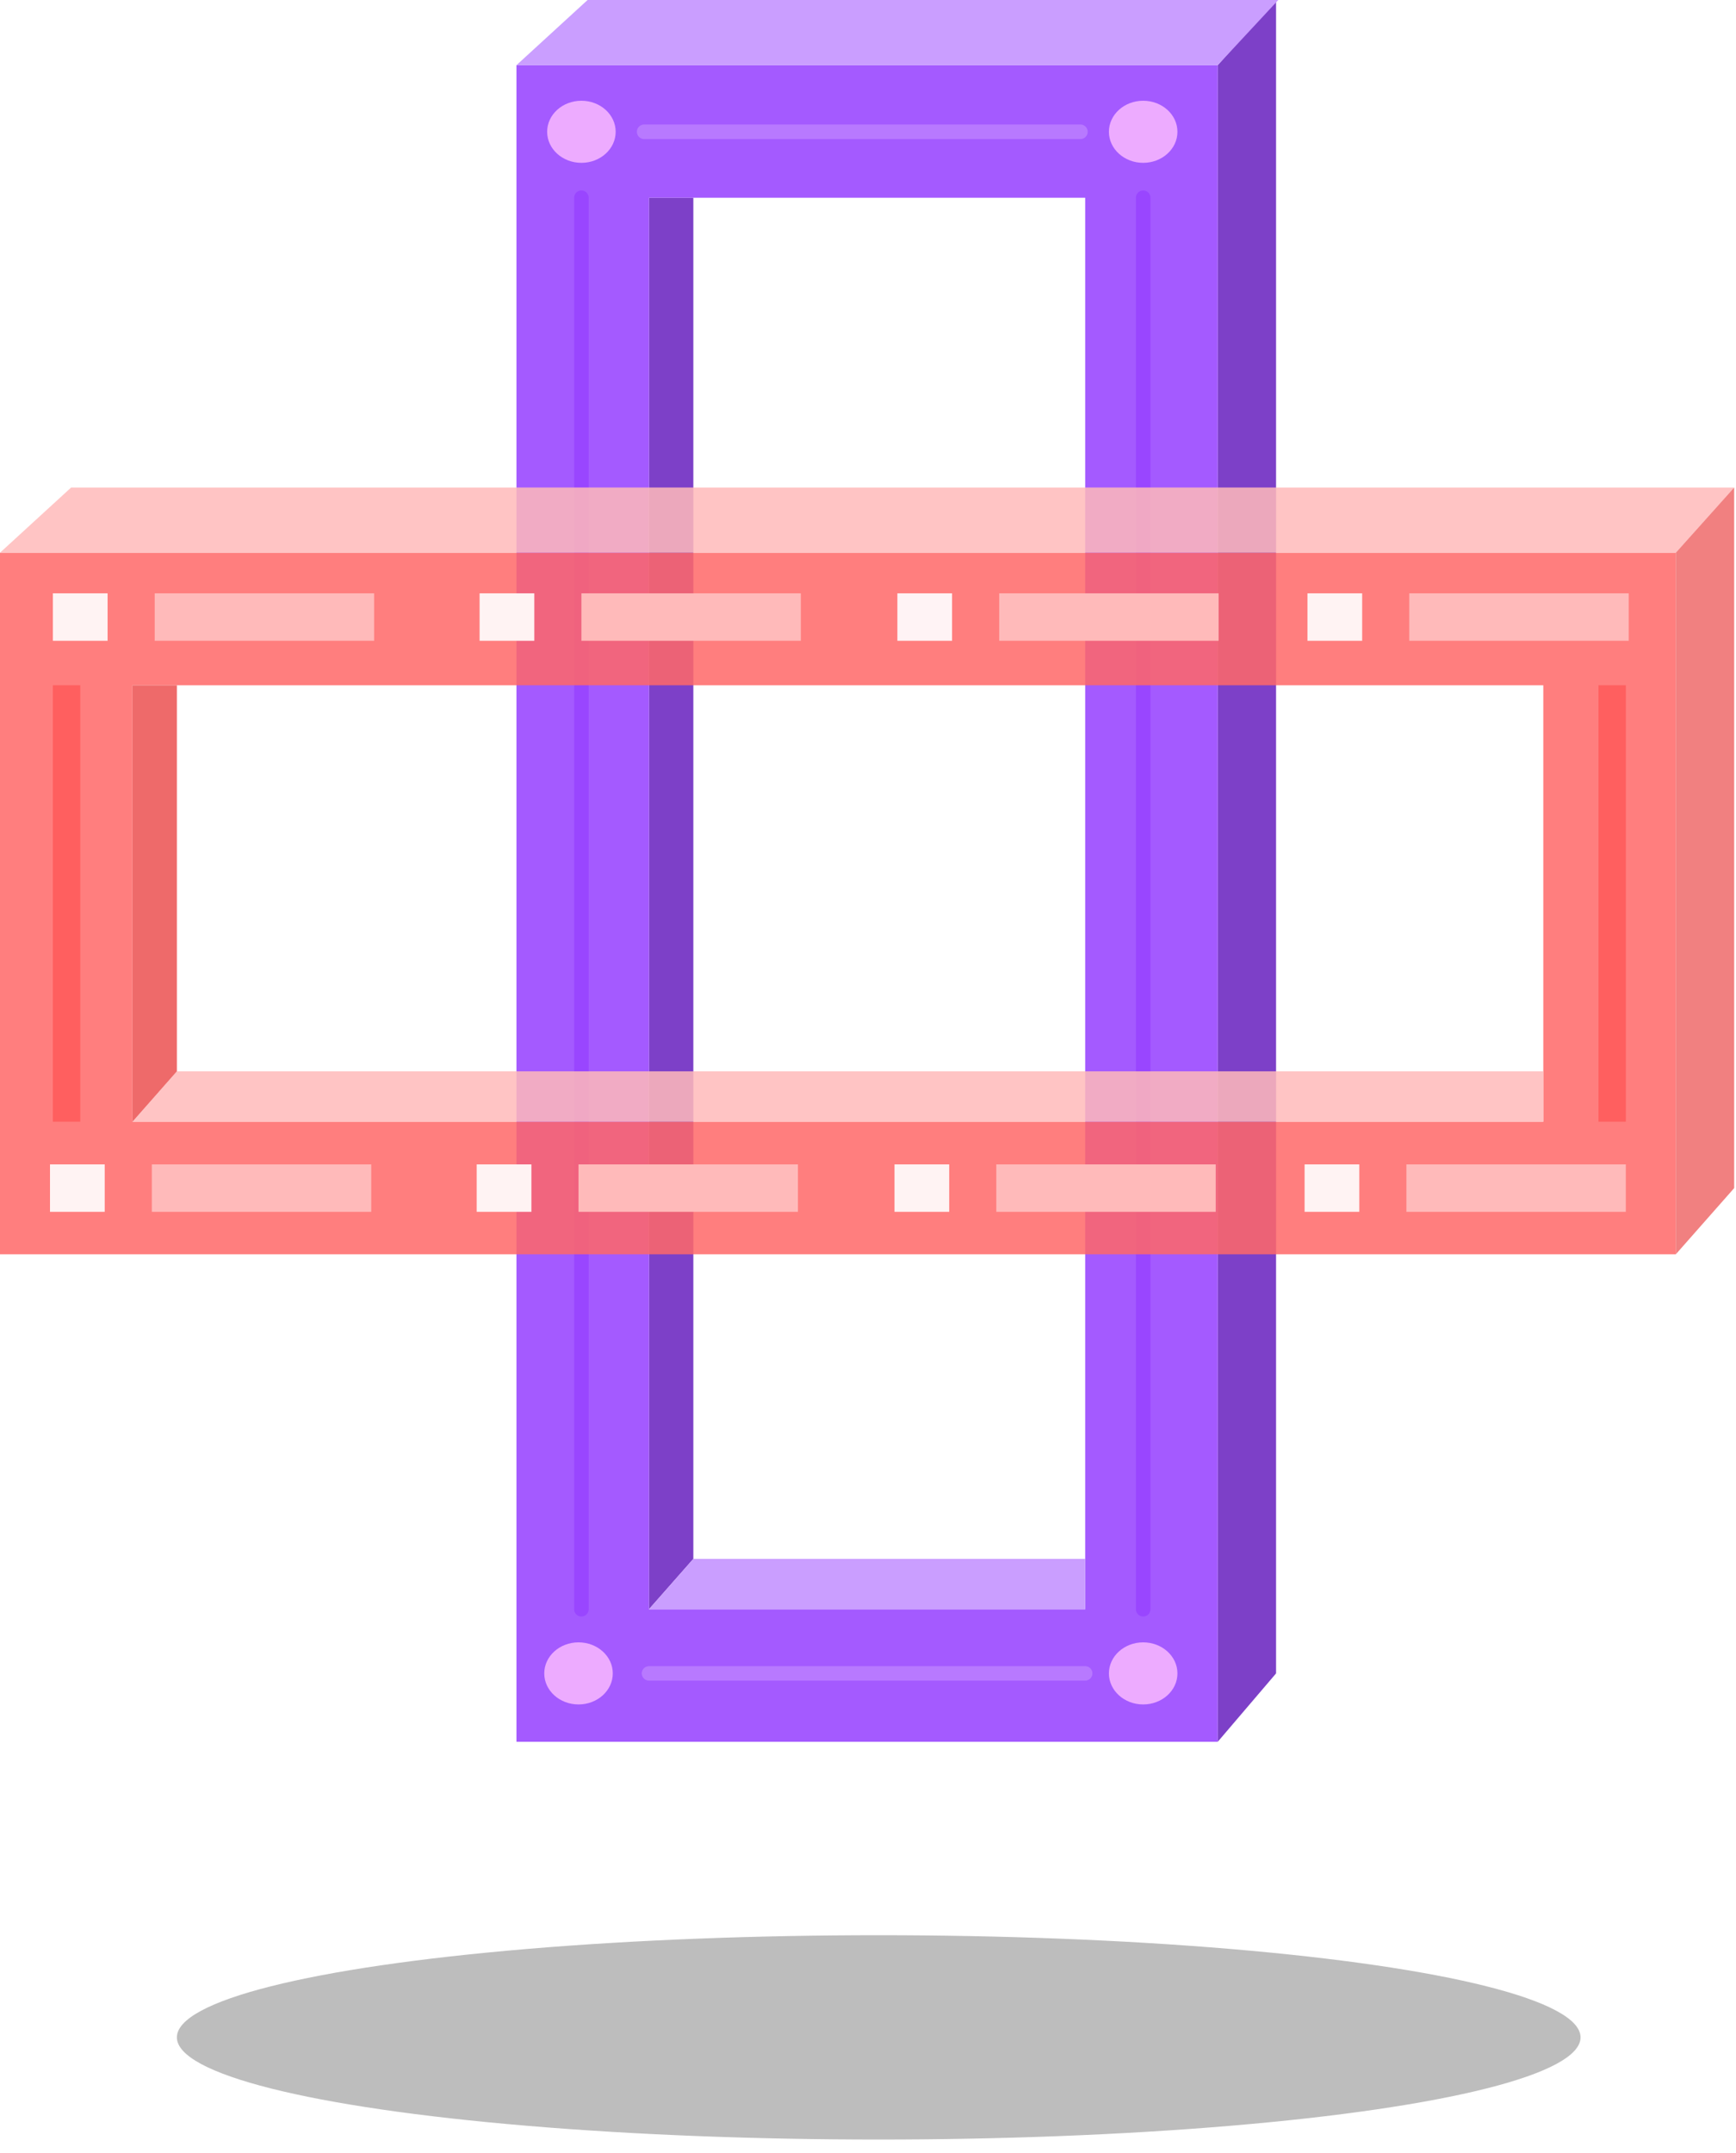 <?xml version="1.0" encoding="UTF-8" standalone="no"?><!-- Generator: Gravit.io --><svg xmlns="http://www.w3.org/2000/svg" xmlns:xlink="http://www.w3.org/1999/xlink" style="isolation:isolate" viewBox="0 0 476 590" width="476pt" height="590pt"><defs><clipPath id="_clipPath_dmu9oZYJers213Rg7w6ApF5oAwK6x3tI"><rect width="476" height="590"/></clipPath></defs><g clip-path="url(#_clipPath_dmu9oZYJers213Rg7w6ApF5oAwK6x3tI)"><line x1="313.451" y1="441.025" x2="313.451" y2="54.197" vector-effect="non-scaling-stroke" stroke-width="4" stroke="rgb(184,121,255)" stroke-linejoin="round" stroke-linecap="round" stroke-miterlimit="3"/><line x1="159.418" y1="441.025" x2="159.418" y2="54.197" vector-effect="non-scaling-stroke" stroke-width="4" stroke="rgb(184,121,255)" stroke-linejoin="round" stroke-linecap="round" stroke-miterlimit="3"/><line x1="177.947" y1="458.611" x2="297.553" y2="458.611" vector-effect="non-scaling-stroke" stroke-width="4" stroke="rgb(184,121,255)" stroke-linejoin="round" stroke-linecap="round" stroke-miterlimit="3"/><path d=" M 177.947 441.025 L 190.111 427.222 L 190.111 54.197 L 177.947 54.197 L 177.947 441.025 Z " fill="rgb(125,64,200)"/><path d=" M 333.889 17.861 L 333.889 477.361 L 349.889 458.611 L 349.889 0 L 333.889 17.861 Z " fill="rgb(125,64,200)"/><g opacity="0.85"><path d=" M 141.611 17.861 L 333.889 17.861 L 333.889 477.361 L 141.611 477.361 L 141.611 17.861 Z  M 177.947 54.197 L 297.553 54.197 L 297.553 441.025 L 177.947 441.025 L 177.947 54.197 Z " fill-rule="evenodd" fill="rgb(148,61,255)"/></g><g opacity="0.85"><path d=" M 0 343.75 L 0 151.472 L 459.5 151.472 L 459.5 343.75 L 0 343.75 Z  M 36.336 307.414 L 36.336 187.808 L 423.164 187.808 L 423.164 307.414 L 36.336 307.414 Z " fill-rule="evenodd" fill="rgb(255,103,103)"/></g><g opacity="0.85"><path d=" M 0 151.472 L 19.5 133.611 L 133.611 133.611 L 475.5 133.611 L 459.5 151.472 L 0 151.472 Z " fill="rgb(255,186,186)"/></g><path d=" M 141.611 17.861 L 161.111 0 L 275.222 0 L 350.5 0 L 333.889 17.861 L 141.611 17.861 Z " fill="rgb(202,158,255)"/><g opacity="0.85"><path d=" M 459.5 151.472 L 459.5 343.75 L 475.5 325.611 L 475.5 133.611 L 459.5 151.472 Z " fill="rgb(238,106,106)"/></g><g opacity="0.85"><path d=" M 36.336 307.414 L 48.5 293.611 L 423.164 293.611 L 423.164 307.414 L 36.336 307.414 Z " fill="rgb(255,186,186)"/></g><path d=" M 177.947 441.025 L 190.111 427.222 L 297.553 427.222 L 297.553 441.025 L 177.947 441.025 Z " fill="rgb(202,158,255)"/><path d=" M 36.336 307.414 L 48.5 293.611 L 48.5 187.808 L 36.336 187.808 L 36.336 307.414 Z " fill="rgb(238,106,106)"/><rect x="14.5" y="162.611" width="15" height="13" transform="matrix(1,0,0,1,0,0)" fill="rgb(255,243,243)"/><rect x="42.418" y="162.611" width="60.164" height="13" transform="matrix(1,0,0,1,0,0)" fill="rgb(255,186,186)"/><rect x="131.5" y="162.611" width="15" height="13" transform="matrix(1,0,0,1,0,0)" fill="rgb(255,243,243)"/><rect x="159.418" y="162.611" width="60.164" height="13" transform="matrix(1,0,0,1,0,0)" fill="rgb(255,186,186)"/><rect x="246.055" y="162.611" width="15" height="13" transform="matrix(1,0,0,1,0,0)" fill="rgb(255,243,245)"/><rect x="273.973" y="162.611" width="60.164" height="13" transform="matrix(1,0,0,1,0,0)" fill="rgb(255,186,186)"/><rect x="358.5" y="162.611" width="15" height="13" transform="matrix(1,0,0,1,0,0)" fill="rgb(255,243,243)"/><rect x="386.418" y="162.611" width="60.164" height="13" transform="matrix(1,0,0,1,0,0)" fill="rgb(255,186,186)"/><rect x="13.709" y="319.111" width="15" height="13" transform="matrix(1,0,0,1,0,0)" fill="rgb(255,243,243)"/><rect x="41.627" y="319.111" width="60.164" height="13" transform="matrix(1,0,0,1,0,0)" fill="rgb(255,186,186)"/><rect x="130.709" y="319.111" width="15" height="13" transform="matrix(1,0,0,1,0,0)" fill="rgb(255,243,243)"/><rect x="158.627" y="319.111" width="60.164" height="13" transform="matrix(1,0,0,1,0,0)" fill="rgb(255,186,186)"/><rect x="245.264" y="319.111" width="15" height="13" transform="matrix(1,0,0,1,0,0)" fill="rgb(255,243,243)"/><rect x="273.182" y="319.111" width="60.164" height="13" transform="matrix(1,0,0,1,0,0)" fill="rgb(255,186,186)"/><rect x="357.709" y="319.111" width="15" height="13" transform="matrix(1,0,0,1,0,0)" fill="rgb(255,243,243)"/><rect x="385.627" y="319.111" width="60.164" height="13" transform="matrix(1,0,0,1,0,0)" fill="rgb(255,186,186)"/><rect x="14.5" y="187.808" width="7.5" height="119.606" transform="matrix(1,0,0,1,0,0)" fill="rgb(255,95,95)"/><rect x="438.291" y="187.808" width="7.5" height="119.606" transform="matrix(1,0,0,1,0,0)" fill="rgb(255,95,95)"/><ellipse vector-effect="non-scaling-stroke" cx="158.627" cy="458.611" rx="9.395" ry="8.507" fill="rgb(237,171,255)"/><ellipse vector-effect="non-scaling-stroke" cx="159.418" cy="36.118" rx="9.395" ry="8.507" fill="rgb(237,171,255)"/><ellipse vector-effect="non-scaling-stroke" cx="313.451" cy="458.611" rx="9.395" ry="8.507" fill="rgb(237,171,255)"/><ellipse vector-effect="non-scaling-stroke" cx="313.451" cy="36.118" rx="9.395" ry="8.507" fill="rgb(237,171,255)"/><line x1="177.947" y1="458.611" x2="297.553" y2="458.611" vector-effect="non-scaling-stroke" stroke-width="4" stroke="rgb(184,121,255)" stroke-linejoin="round" stroke-linecap="round" stroke-miterlimit="3"/><line x1="176.631" y1="36.118" x2="296.237" y2="36.118" vector-effect="non-scaling-stroke" stroke-width="4" stroke="rgb(184,121,255)" stroke-linejoin="round" stroke-linecap="round" stroke-miterlimit="3"/><defs><filter id="fcBDNQHHbxtR8dlAKUrJLsiQzxZEUPeJ" x="-200%" y="-200%" width="400%" height="400%" filterUnits="objectBoundingBox" color-interpolation-filters="sRGB"><feGaussianBlur xmlns="http://www.w3.org/2000/svg" stdDeviation="7.084"/></filter></defs><g filter="url(#fcBDNQHHbxtR8dlAKUrJLsiQzxZEUPeJ)"><ellipse vector-effect="non-scaling-stroke" cx="240.939" cy="558.361" rx="192.439" ry="28" fill="rgb(189,189,189)"/></g></g></svg>